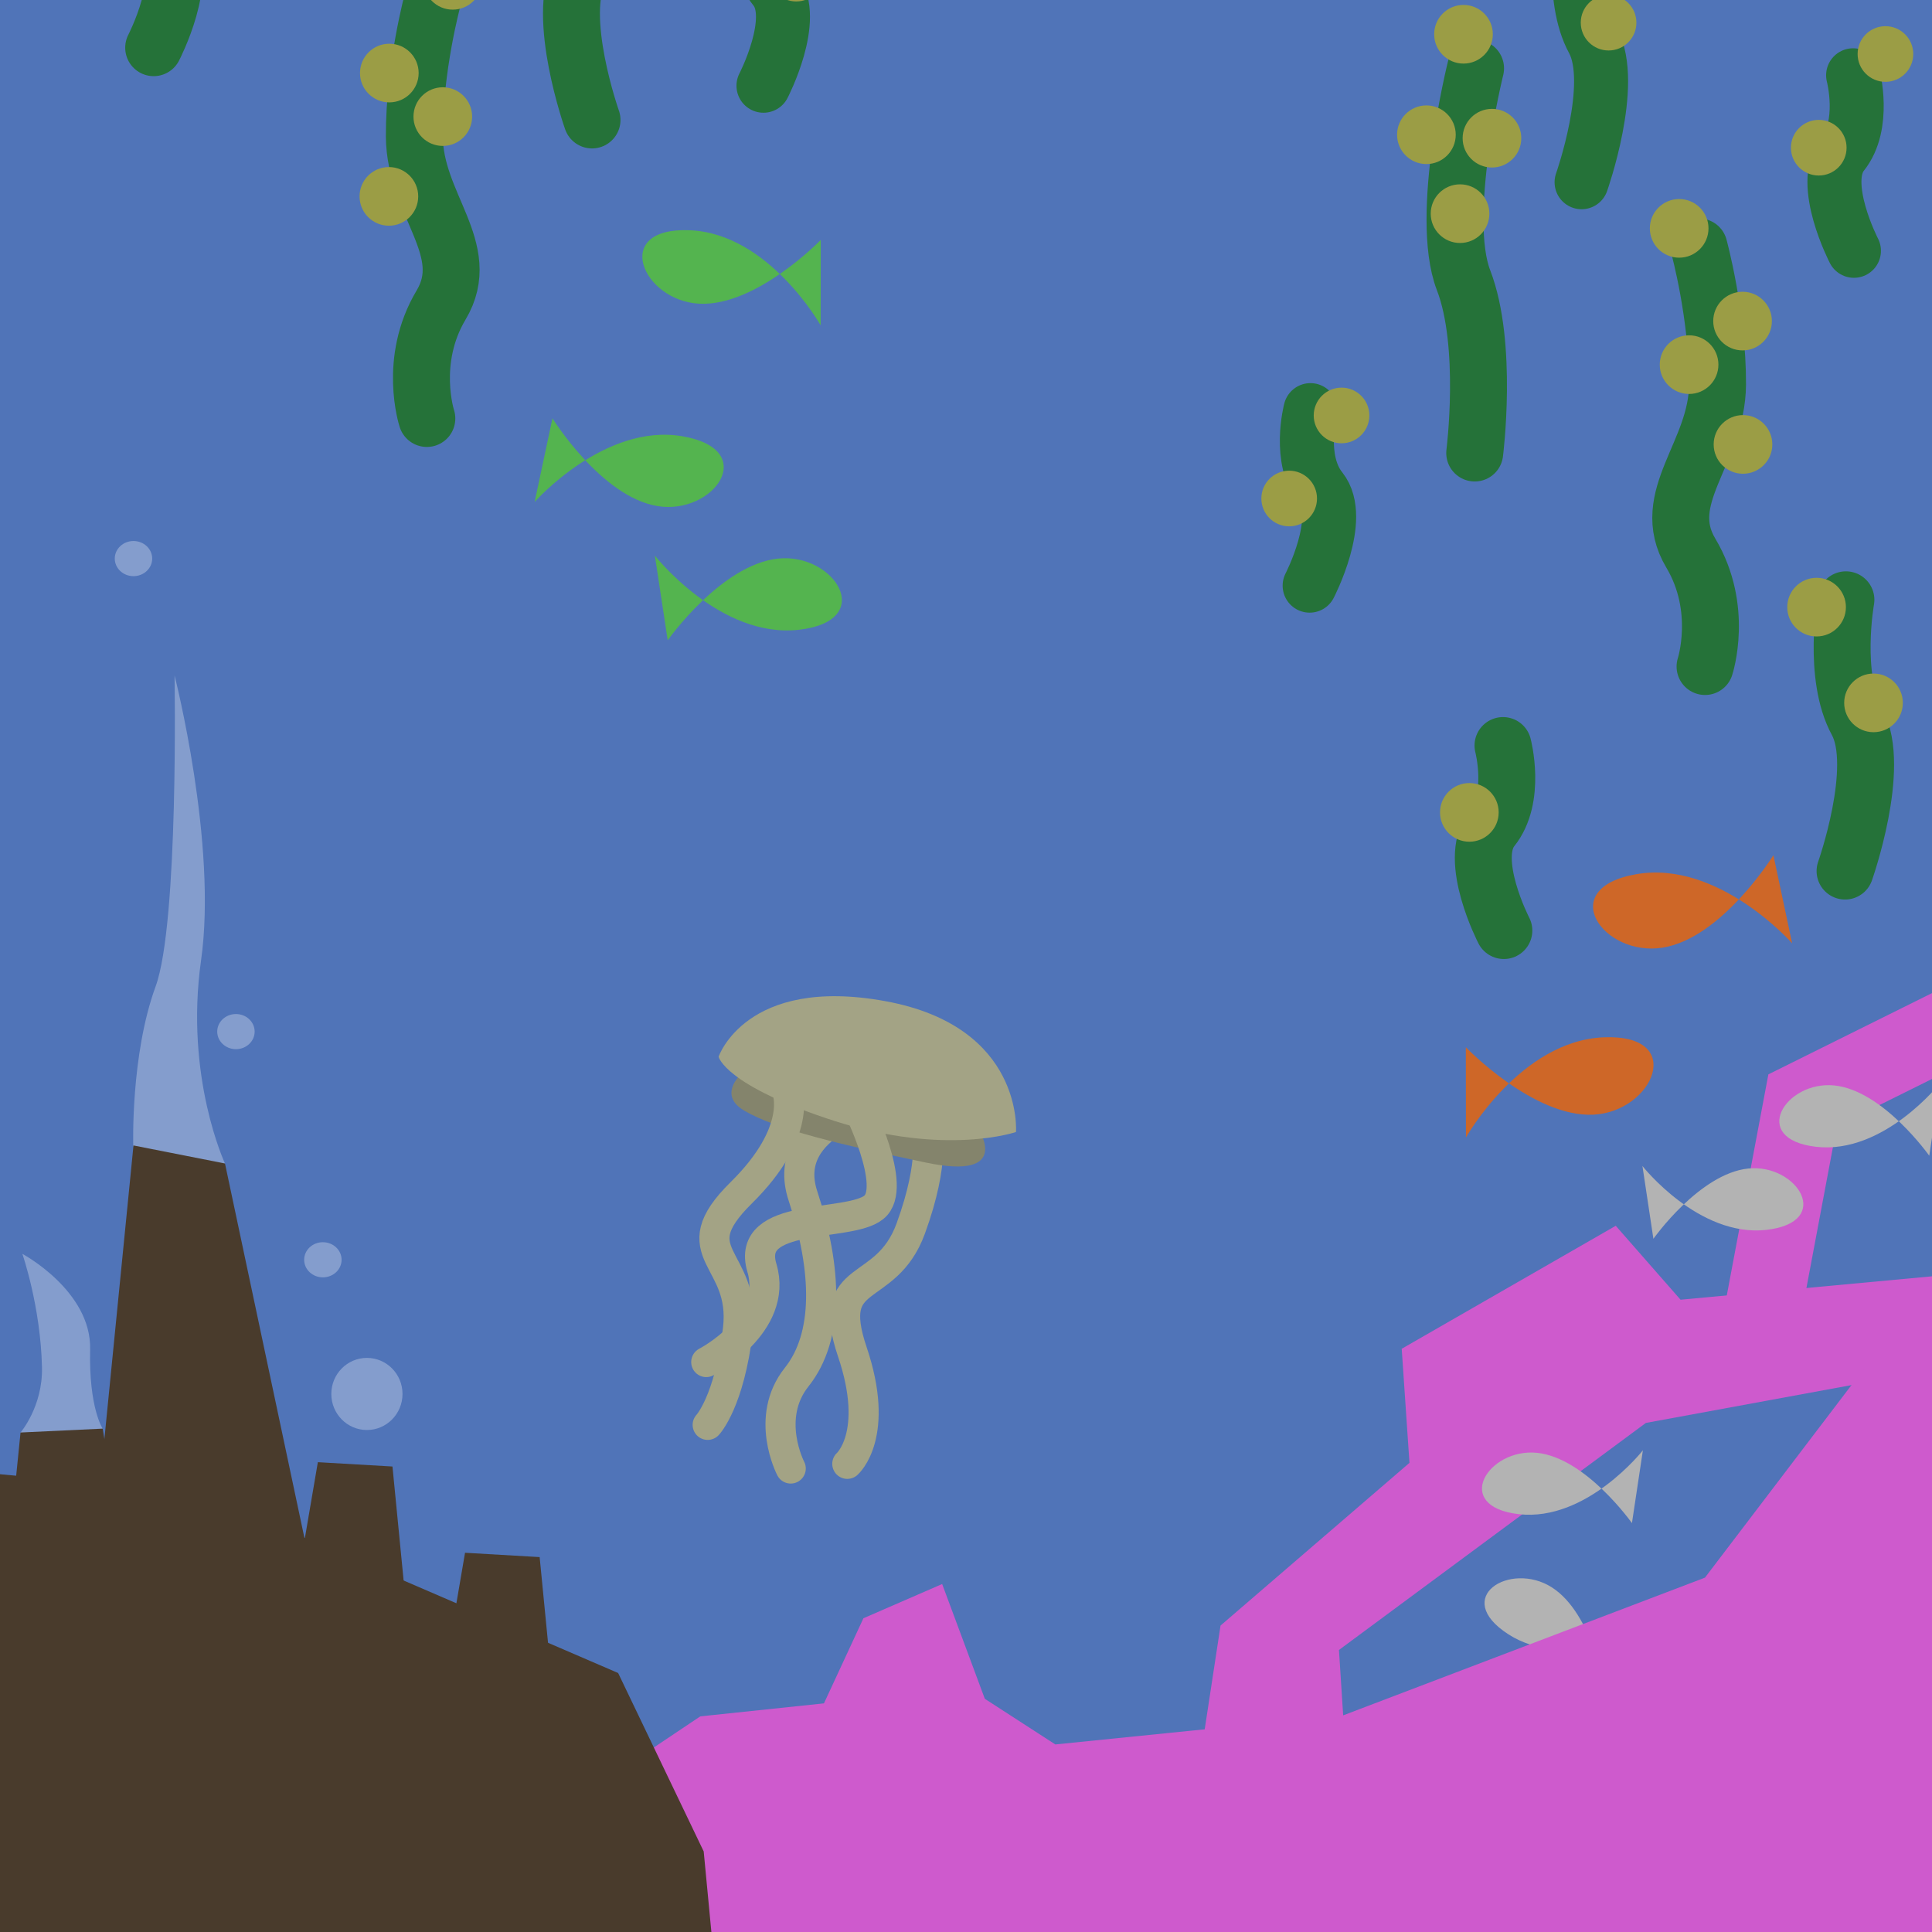 <?xml version="1.0" encoding="UTF-8"?>
<svg width="32" height="32" version="1.1" viewBox="0 0 8.467 8.467" xmlns="http://www.w3.org/2000/svg">
 <rect width="8.467" height="8.467" fill="#5074b8"/>
 <path d="m0.986 5.099s-0.177-0.378-0.105-0.889c0.073-0.511-0.116-1.25-0.116-1.25s0.019 1.085-0.083 1.363c-0.11 0.301-0.098 0.697-0.098 0.697l0.154 0.573z" fill="#fff" fill-opacity=".297"/>
 <path d="m1.366 6.89-0.38-1.791-0.401-0.079-0.197 1.988" fill="#493b2c"/>
 <path d="m0.45 6.261s-0.061-0.09-0.055-0.347c0.006-0.257-0.297-0.419-0.297-0.419s0.08 0.23 0.086 0.497c0.004 0.172-0.094 0.286-0.094 0.286l0.142 0.287z" fill="#fff" fill-opacity=".3"/>
 <g fill="#493b2c">
  <path d="m1.312 6.882 0.081-0.474 0.327 0.019 0.081 0.828z"/>
  <path d="m1.957 7.279 0.081-0.474 0.327 0.019 0.081 0.828z"/>
  <path d="m0.056 6.615 0.034-0.337 0.36-0.017 0.07 0.427z"/>
 </g>
 <g fill="#fff" fill-opacity=".3">
  <ellipse cx="1.608" cy="6.109" rx=".156" ry=".158"/>
  <ellipse cx="1.415" cy="5.521" rx=".082" ry=".077"/>
  <ellipse cx="1.034" cy="4.521" rx=".082" ry=".077"/>
  <ellipse cx=".585" cy="2.448" rx=".082" ry=".077"/>
 </g>
 <g>
  <path d="m7.036 7.417 0.185-0.264s-0.36 0.171-0.611 0.009c-0.251-0.162 0.008-0.321 0.19-0.206 0.182 0.115 0.236 0.46 0.236 0.46z" fill="#b3b3b3"/>
  <path d="m5.194 8.14 0.155-1.016 0.828-0.713-0.034-0.5 0.938-0.539 0.284 0.324 1.268-0.118 0.064 0.385-1.484 0.273-1.345 0.995 0.037 0.576" fill="#ce5acd"/>
  <path d="m2.575 7.853 0.494-0.331 0.542-0.057 0.173-0.373 0.345-0.15 0.187 0.503 0.309 0.2 1.263-0.128 1.584-0.603 0.818-1.075 1.203 0.016-0.148 3.085-7.103-0.004z" fill="#ce5acd"/>
 </g>
 <path d="m7.732 5.715 0.168-0.893 0.723-0.359" fill="none" stroke="#ce5acd" stroke-width=".337"/>
 <path d="m7.246 5.429-0.048-0.319s0.246 0.313 0.543 0.28c0.297-0.034 0.135-0.291-0.079-0.269-0.214 0.022-0.416 0.308-0.416 0.308z" fill="#b3b3b3"/>
 <path d="m-0.763 6.388 1.647 0.157 1.825 0.787 0.375 0.782 0.15 1.574-2.651 0.16-0.952-1.242z" fill="#493b2c"/>
 <g fill="#54b44f">
  <path d="m3.597 1.051-4.915e-4 0.375s-0.227-0.403-0.574-0.417c-0.347-0.014-0.207 0.31 0.043 0.322 0.25 0.012 0.532-0.28 0.532-0.28z"/>
  <path d="m2.421 1.834-0.078 0.366s0.306-0.347 0.648-0.288c0.342 0.059 0.137 0.346-0.109 0.306-0.247-0.04-0.461-0.385-0.461-0.385z"/>
  <path d="m2.926 2.805-0.056-0.37s0.286 0.364 0.631 0.325c0.345-0.039 0.157-0.338-0.091-0.312-0.249 0.026-0.483 0.357-0.483 0.357z"/>
 </g>
 <g transform="matrix(1.89 0 0 1.89 2.135 -3.728)">
  <path d="m2.824 3.518s0.044-0.134-0.033-0.263 0.061-0.232 0.062-0.391c5.018e-4 -0.16-0.043-0.319-0.043-0.319" fill="none" stroke="#257239" stroke-linecap="round" stroke-width=".132"/>
  <g fill="#9b9d45">
   <circle cx="2.912" cy="3.003" r=".068"/>
   <circle cx="2.787" cy="2.818" r=".068"/>
   <circle cx="2.911" cy="2.717" r=".068"/>
   <circle cx="2.764" cy="2.502" r=".068"/>
  </g>
 </g>
 <g transform="matrix(1.89 0 0 1.89 -10.16 -8.313)">
  <path d="m5.734 4.08s-0.032 0.121 0.026 0.193c0.057 0.072-0.028 0.236-0.028 0.236" fill="none" stroke="#257239" stroke-linecap="round" stroke-width=".132"/>
  <circle cx="5.81" cy="4.093" r=".068" fill="#9b9d45"/>
  <circle cx="5.682" cy="4.296" r=".068" fill="#9b9d45"/>
 </g>
 <g transform="matrix(-1.89 0 0 1.89 7.208 -4.815)">
  <path d="m2.824 3.518s0.044-0.134-0.033-0.263 0.061-0.232 0.062-0.391c5.018e-4 -0.16-0.043-0.319-0.043-0.319" fill="none" stroke="#257239" stroke-linecap="round" stroke-width=".132"/>
  <g fill="#9b9d45">
   <circle cx="2.912" cy="3.003" r=".068"/>
   <circle cx="2.787" cy="2.818" r=".068"/>
   <circle cx="2.911" cy="2.717" r=".068"/>
   <circle cx="2.764" cy="2.502" r=".068"/>
  </g>
 </g>
 <g transform="matrix(-1.89 0 0 1.89 14.159 -5.38)">
  <path d="m4.072 3.897s-0.032-0.251 0.026-0.401c0.057-0.149-0.028-0.491-0.028-0.491" fill="none" stroke="#257239" stroke-linecap="round" stroke-width=".132"/>
  <g fill="#9b9d45">
   <circle cx="4.032" cy="3.167" r=".068"/>
   <circle cx="4.098" cy="2.926" r=".068"/>
   <circle cx="4.184" cy="3.159" r=".068"/>
   <circle cx="4.106" cy="3.342" r=".068"/>
  </g>
 </g>
 <g transform="matrix(1.89 0 0 1.89 -.695 -4.285)">
  <path d="m4.648 3.658s-0.032 0.177 0.026 0.283c0.057 0.106-0.028 0.346-0.028 0.346" fill="none" stroke="#257239" stroke-linecap="round" stroke-width=".132"/>
  <circle cx="4.58" cy="3.675" r=".068" fill="#9b9d45"/>
  <circle cx="4.712" cy="3.897" r=".068" fill="#9b9d45"/>
 </g>
 <g transform="matrix(1.89 0 0 1.89 1.533 -4.699)">
  <path d="m2.674 4.215s0.032 0.121-0.026 0.193c-0.057 0.072 0.028 0.236 0.028 0.236" fill="none" stroke="#257239" stroke-linecap="round" stroke-width=".132"/>
  <circle cx="2.596" cy="4.37" r=".068" fill="#9b9d45"/>
 </g>
 <g transform="matrix(1.89 0 0 1.89 -7.241 -7.108)">
  <path d="m5.202 3.41s0.032 0.177-0.026 0.283c-0.057 0.106 0.028 0.346 0.028 0.346" fill="none" stroke="#257239" stroke-linecap="round" stroke-width=".132"/>
  <g fill="#9b9d45">
   <circle cx="5.131" cy="3.613" r=".068"/>
   <circle cx="5.307" cy="3.499" r=".068"/>
   <circle cx="5.143" cy="3.346" r=".068"/>
  </g>
 </g>
 <g transform="matrix(1.793 0 0 1.793 -4.538 -5.518)">
  <path d="m5.734 4.08s-0.032 0.121 0.026 0.193c0.057 0.072-0.028 0.236-0.028 0.236" fill="none" stroke="#257239" stroke-linecap="round" stroke-width=".132"/>
  <circle cx="5.81" cy="4.093" r=".068" fill="#9b9d45"/>
  <circle cx="5.682" cy="4.296" r=".068" fill="#9b9d45"/>
 </g>
 <g transform="matrix(-1.793 0 0 1.793 12.195 -5.985)">
  <path d="m2.272 3.522s-0.032 0.121 0.026 0.193c0.057 0.072-0.028 0.236-0.028 0.236" fill="none" stroke="#257239" stroke-linecap="round" stroke-width=".132"/>
  <circle cx="2.193" cy="3.47" r=".068" fill="#9b9d45"/>
  <circle cx="2.356" cy="3.699" r=".068" fill="#9b9d45"/>
 </g>
 <g transform="matrix(1.793 0 0 1.793 -1.399 -6.888)">
  <path d="m4.648 3.658s-0.032 0.177 0.026 0.283c0.057 0.106-0.028 0.346-0.028 0.346" fill="none" stroke="#257239" stroke-linecap="round" stroke-width=".132"/>
  <circle cx="4.58" cy="3.675" r=".068" fill="#9b9d45"/>
  <circle cx="4.712" cy="3.897" r=".068" fill="#9b9d45"/>
 </g>
 <g transform="matrix(-1.793 0 0 1.793 8.144 -7.951)">
  <path d="m2.674 4.215s0.032 0.121-0.026 0.193c-0.057 0.072 0.028 0.236 0.028 0.236" fill="none" stroke="#257239" stroke-linecap="round" stroke-width=".132"/>
  <circle cx="2.596" cy="4.37" r=".068" fill="#9b9d45"/>
 </g>
 <g>
  <path d="m7.772 3.748 0.082 0.386s-0.322-0.365-0.682-0.303c-0.36 0.062-0.145 0.364 0.115 0.322 0.26-0.042 0.485-0.405 0.485-0.405z" fill="#ce6728"/>
  <path d="m6.424 4.591 5.172e-4 0.394s0.239-0.424 0.604-0.439c0.365-0.015 0.217 0.326-0.045 0.339-0.263 0.013-0.559-0.295-0.559-0.295z" fill="#ce6728"/>
  <path d="m8.455 5.065 0.048-0.319s-0.246 0.313-0.543 0.28c-0.297-0.034-0.135-0.291 0.079-0.269 0.214 0.022 0.416 0.308 0.416 0.308z" fill="#b3b3b3"/>
  <path d="m7.152 6.675 0.048-0.319s-0.246 0.313-0.543 0.28c-0.297-0.034-0.135-0.291 0.079-0.269 0.214 0.022 0.416 0.308 0.416 0.308z" fill="#b3b3b3"/>
 </g>
 <g transform="matrix(-2.422 -.575 -.575 2.422 15.184 -33.366)">
  <path d="m0.792 16.008s-0.028 0.048-0.013 0.176c0.015 0.128 0.132 0.104 0.05 0.235-0.082 0.131-0.037 0.194-0.037 0.194" fill="none" stroke="#a3a385" stroke-linecap="round" stroke-width=".053"/>
  <path d="m0.874 15.975s0.175 0.08 0.103 0.197c-0.072 0.117-0.102 0.23-0.063 0.313 0.039 0.083-0.027 0.159-0.027 0.159" fill="none" stroke="#a3a385" stroke-linecap="round" stroke-width=".053"/>
  <path d="m0.703 15.987s-0.079 0.074 0.077 0.078c0.157 0.004 0.269 0.004 0.332-0.015 0.062-0.019 0.009-0.078 0.009-0.078" fill="#84846c"/>
  <path d="m1.047 16.603s-0.028-0.048-0.013-0.176c0.015-0.128 0.132-0.104 0.05-0.235-0.082-0.131-0.037-0.194-0.037-0.194" fill="none" stroke="#a3a385" stroke-linecap="round" stroke-width=".053"/>
  <path d="m0.922 15.994s-0.106 0.125-0.071 0.169c0.035 0.045 0.219 0.059 0.167 0.149s0.057 0.184 0.057 0.184" fill="none" stroke="#a3a385" stroke-linecap="round" stroke-width=".053"/>
  <path d="m0.638 15.976s0.029-0.184 0.277-0.171c0.249 0.013 0.263 0.163 0.263 0.163s-0.022 0.047-0.226 0.063c-0.204 0.015-0.314-0.055-0.314-0.055z" fill="#a3a385"/>
 </g>
</svg>
